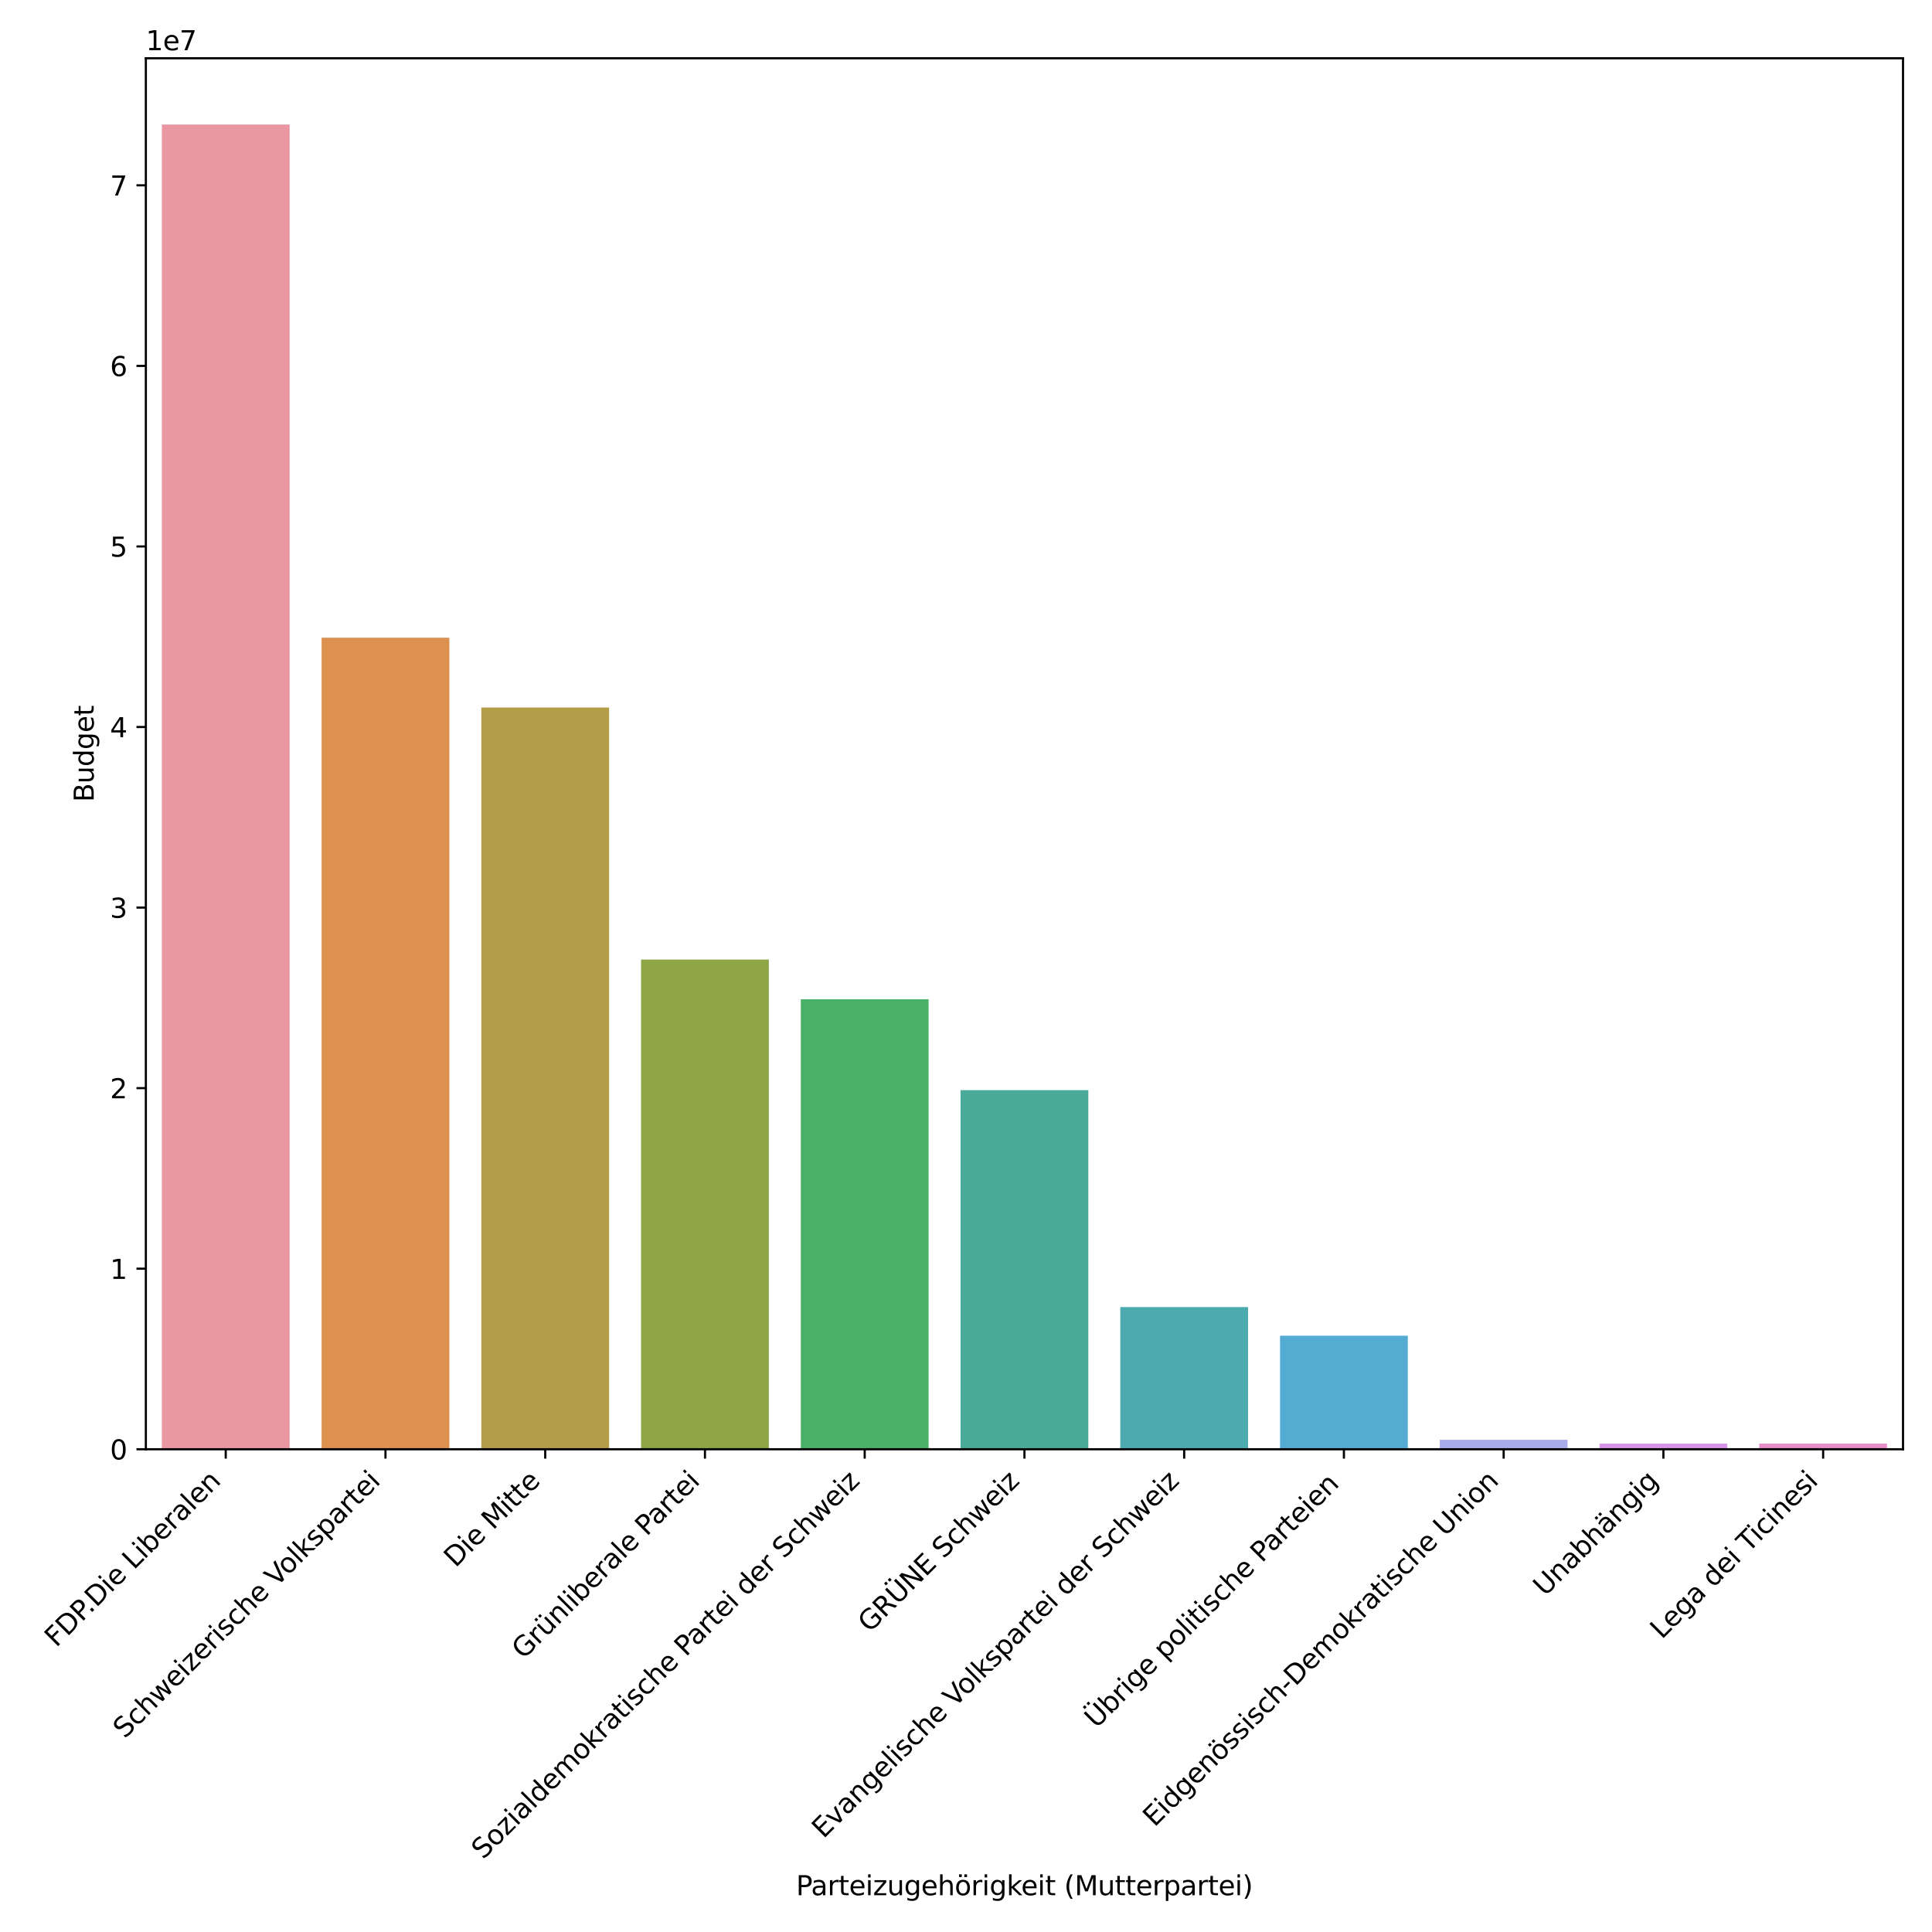 <?xml version="1.0" encoding="utf-8" standalone="no"?>
<!DOCTYPE svg PUBLIC "-//W3C//DTD SVG 1.1//EN"
  "http://www.w3.org/Graphics/SVG/1.1/DTD/svg11.dtd">
<svg xmlns:xlink="http://www.w3.org/1999/xlink" width="720pt" height="720pt" viewBox="0 0 720 720" xmlns="http://www.w3.org/2000/svg" version="1.1">
 <defs>
  <style type="text/css">*{stroke-linejoin: round; stroke-linecap: butt}</style>
 </defs>
 <g id="figure_1">
  <g id="patch_1">
   <path d="M 0 720 
L 720 720 
L 720 0 
L 0 0 
z
" style="fill: #ffffff"/>
  </g>
  <g id="axes_1">
   <g id="patch_2">
    <path d="M 54.358 540.094 
L 709.2 540.094 
L 709.2 21.72 
L 54.358 21.72 
z
" style="fill: #ffffff"/>
   </g>
   <g id="patch_3">
    <path d="M 60.311 540.094 
L 107.936 540.094 
L 107.936 46.404 
L 60.311 46.404 
z
" clip-path="url(#p0b3a4704b2)" style="fill: #ea96a3"/>
   </g>
   <g id="patch_4">
    <path d="M 119.842 540.094 
L 167.467 540.094 
L 167.467 237.665 
L 119.842 237.665 
z
" clip-path="url(#p0b3a4704b2)" style="fill: #dc924e"/>
   </g>
   <g id="patch_5">
    <path d="M 179.373 540.094 
L 226.998 540.094 
L 226.998 263.671 
L 179.373 263.671 
z
" clip-path="url(#p0b3a4704b2)" style="fill: #b39d48"/>
   </g>
   <g id="patch_6">
    <path d="M 238.904 540.094 
L 286.529 540.094 
L 286.529 357.596 
L 238.904 357.596 
z
" clip-path="url(#p0b3a4704b2)" style="fill: #8ea546"/>
   </g>
   <g id="patch_7">
    <path d="M 298.436 540.094 
L 346.06 540.094 
L 346.06 372.401 
L 298.436 372.401 
z
" clip-path="url(#p0b3a4704b2)" style="fill: #48b067"/>
   </g>
   <g id="patch_8">
    <path d="M 357.967 540.094 
L 405.591 540.094 
L 405.591 406.274 
L 357.967 406.274 
z
" clip-path="url(#p0b3a4704b2)" style="fill: #4aac98"/>
   </g>
   <g id="patch_9">
    <path d="M 417.498 540.094 
L 465.123 540.094 
L 465.123 487.103 
L 417.498 487.103 
z
" clip-path="url(#p0b3a4704b2)" style="fill: #4dabb0"/>
   </g>
   <g id="patch_10">
    <path d="M 477.029 540.094 
L 524.654 540.094 
L 524.654 497.786 
L 477.029 497.786 
z
" clip-path="url(#p0b3a4704b2)" style="fill: #54acd3"/>
   </g>
   <g id="patch_11">
    <path d="M 536.56 540.094 
L 584.185 540.094 
L 584.185 536.562 
L 536.56 536.562 
z
" clip-path="url(#p0b3a4704b2)" style="fill: #a9aceb"/>
   </g>
   <g id="patch_12">
    <path d="M 596.091 540.094 
L 643.716 540.094 
L 643.716 537.975 
L 596.091 537.975 
z
" clip-path="url(#p0b3a4704b2)" style="fill: #d795e8"/>
   </g>
   <g id="patch_13">
    <path d="M 655.622 540.094 
L 703.247 540.094 
L 703.247 537.975 
L 655.622 537.975 
z
" clip-path="url(#p0b3a4704b2)" style="fill: #e88fc9"/>
   </g>
   <g id="matplotlib.axis_1">
    <g id="xtick_1">
     <g id="line2d_1">
      <defs>
       <path id="m864b6a181d" d="M 0 0 
L 0 3.5 
" style="stroke: #000000; stroke-width: 0.8"/>
      </defs>
      <g>
       <use xlink:href="#m864b6a181d" x="84.124" y="540.094" style="stroke: #000000; stroke-width: 0.8"/>
      </g>
     </g>
     <g id="text_1">
      <!-- FDP.Die Liberalen -->
      <g transform="translate(20.947 614.173) rotate(-45) scale(0.1 -0.1)">
       <defs>
        <path id="DejaVuSans-46" d="M 628 4666 
L 3309 4666 
L 3309 4134 
L 1259 4134 
L 1259 2759 
L 3109 2759 
L 3109 2228 
L 1259 2228 
L 1259 0 
L 628 0 
L 628 4666 
z
" transform="scale(0.016)"/>
        <path id="DejaVuSans-44" d="M 1259 4147 
L 1259 519 
L 2022 519 
Q 2988 519 3436 956 
Q 3884 1394 3884 2338 
Q 3884 3275 3436 3711 
Q 2988 4147 2022 4147 
L 1259 4147 
z
M 628 4666 
L 1925 4666 
Q 3281 4666 3915 4102 
Q 4550 3538 4550 2338 
Q 4550 1131 3912 565 
Q 3275 0 1925 0 
L 628 0 
L 628 4666 
z
" transform="scale(0.016)"/>
        <path id="DejaVuSans-50" d="M 1259 4147 
L 1259 2394 
L 2053 2394 
Q 2494 2394 2734 2622 
Q 2975 2850 2975 3272 
Q 2975 3691 2734 3919 
Q 2494 4147 2053 4147 
L 1259 4147 
z
M 628 4666 
L 2053 4666 
Q 2838 4666 3239 4311 
Q 3641 3956 3641 3272 
Q 3641 2581 3239 2228 
Q 2838 1875 2053 1875 
L 1259 1875 
L 1259 0 
L 628 0 
L 628 4666 
z
" transform="scale(0.016)"/>
        <path id="DejaVuSans-2e" d="M 684 794 
L 1344 794 
L 1344 0 
L 684 0 
L 684 794 
z
" transform="scale(0.016)"/>
        <path id="DejaVuSans-69" d="M 603 3500 
L 1178 3500 
L 1178 0 
L 603 0 
L 603 3500 
z
M 603 4863 
L 1178 4863 
L 1178 4134 
L 603 4134 
L 603 4863 
z
" transform="scale(0.016)"/>
        <path id="DejaVuSans-65" d="M 3597 1894 
L 3597 1613 
L 953 1613 
Q 991 1019 1311 708 
Q 1631 397 2203 397 
Q 2534 397 2845 478 
Q 3156 559 3463 722 
L 3463 178 
Q 3153 47 2828 -22 
Q 2503 -91 2169 -91 
Q 1331 -91 842 396 
Q 353 884 353 1716 
Q 353 2575 817 3079 
Q 1281 3584 2069 3584 
Q 2775 3584 3186 3129 
Q 3597 2675 3597 1894 
z
M 3022 2063 
Q 3016 2534 2758 2815 
Q 2500 3097 2075 3097 
Q 1594 3097 1305 2825 
Q 1016 2553 972 2059 
L 3022 2063 
z
" transform="scale(0.016)"/>
        <path id="DejaVuSans-20" transform="scale(0.016)"/>
        <path id="DejaVuSans-4c" d="M 628 4666 
L 1259 4666 
L 1259 531 
L 3531 531 
L 3531 0 
L 628 0 
L 628 4666 
z
" transform="scale(0.016)"/>
        <path id="DejaVuSans-62" d="M 3116 1747 
Q 3116 2381 2855 2742 
Q 2594 3103 2138 3103 
Q 1681 3103 1420 2742 
Q 1159 2381 1159 1747 
Q 1159 1113 1420 752 
Q 1681 391 2138 391 
Q 2594 391 2855 752 
Q 3116 1113 3116 1747 
z
M 1159 2969 
Q 1341 3281 1617 3432 
Q 1894 3584 2278 3584 
Q 2916 3584 3314 3078 
Q 3713 2572 3713 1747 
Q 3713 922 3314 415 
Q 2916 -91 2278 -91 
Q 1894 -91 1617 61 
Q 1341 213 1159 525 
L 1159 0 
L 581 0 
L 581 4863 
L 1159 4863 
L 1159 2969 
z
" transform="scale(0.016)"/>
        <path id="DejaVuSans-72" d="M 2631 2963 
Q 2534 3019 2420 3045 
Q 2306 3072 2169 3072 
Q 1681 3072 1420 2755 
Q 1159 2438 1159 1844 
L 1159 0 
L 581 0 
L 581 3500 
L 1159 3500 
L 1159 2956 
Q 1341 3275 1631 3429 
Q 1922 3584 2338 3584 
Q 2397 3584 2469 3576 
Q 2541 3569 2628 3553 
L 2631 2963 
z
" transform="scale(0.016)"/>
        <path id="DejaVuSans-61" d="M 2194 1759 
Q 1497 1759 1228 1600 
Q 959 1441 959 1056 
Q 959 750 1161 570 
Q 1363 391 1709 391 
Q 2188 391 2477 730 
Q 2766 1069 2766 1631 
L 2766 1759 
L 2194 1759 
z
M 3341 1997 
L 3341 0 
L 2766 0 
L 2766 531 
Q 2569 213 2275 61 
Q 1981 -91 1556 -91 
Q 1019 -91 701 211 
Q 384 513 384 1019 
Q 384 1609 779 1909 
Q 1175 2209 1959 2209 
L 2766 2209 
L 2766 2266 
Q 2766 2663 2505 2880 
Q 2244 3097 1772 3097 
Q 1472 3097 1187 3025 
Q 903 2953 641 2809 
L 641 3341 
Q 956 3463 1253 3523 
Q 1550 3584 1831 3584 
Q 2591 3584 2966 3190 
Q 3341 2797 3341 1997 
z
" transform="scale(0.016)"/>
        <path id="DejaVuSans-6c" d="M 603 4863 
L 1178 4863 
L 1178 0 
L 603 0 
L 603 4863 
z
" transform="scale(0.016)"/>
        <path id="DejaVuSans-6e" d="M 3513 2113 
L 3513 0 
L 2938 0 
L 2938 2094 
Q 2938 2591 2744 2837 
Q 2550 3084 2163 3084 
Q 1697 3084 1428 2787 
Q 1159 2491 1159 1978 
L 1159 0 
L 581 0 
L 581 3500 
L 1159 3500 
L 1159 2956 
Q 1366 3272 1645 3428 
Q 1925 3584 2291 3584 
Q 2894 3584 3203 3211 
Q 3513 2838 3513 2113 
z
" transform="scale(0.016)"/>
       </defs>
       <use xlink:href="#DejaVuSans-46"/>
       <use xlink:href="#DejaVuSans-44" x="57.52"/>
       <use xlink:href="#DejaVuSans-50" x="134.521"/>
       <use xlink:href="#DejaVuSans-2e" x="179.199"/>
       <use xlink:href="#DejaVuSans-44" x="210.986"/>
       <use xlink:href="#DejaVuSans-69" x="287.988"/>
       <use xlink:href="#DejaVuSans-65" x="315.771"/>
       <use xlink:href="#DejaVuSans-20" x="377.295"/>
       <use xlink:href="#DejaVuSans-4c" x="409.082"/>
       <use xlink:href="#DejaVuSans-69" x="464.795"/>
       <use xlink:href="#DejaVuSans-62" x="492.578"/>
       <use xlink:href="#DejaVuSans-65" x="556.055"/>
       <use xlink:href="#DejaVuSans-72" x="617.578"/>
       <use xlink:href="#DejaVuSans-61" x="658.691"/>
       <use xlink:href="#DejaVuSans-6c" x="719.971"/>
       <use xlink:href="#DejaVuSans-65" x="747.754"/>
       <use xlink:href="#DejaVuSans-6e" x="809.277"/>
      </g>
     </g>
    </g>
    <g id="xtick_2">
     <g id="line2d_2">
      <g>
       <use xlink:href="#m864b6a181d" x="143.655" y="540.094" style="stroke: #000000; stroke-width: 0.8"/>
      </g>
     </g>
     <g id="text_2">
      <!-- Schweizerische Volkspartei -->
      <g transform="translate(46.468 648.183) rotate(-45) scale(0.1 -0.1)">
       <defs>
        <path id="DejaVuSans-53" d="M 3425 4513 
L 3425 3897 
Q 3066 4069 2747 4153 
Q 2428 4238 2131 4238 
Q 1616 4238 1336 4038 
Q 1056 3838 1056 3469 
Q 1056 3159 1242 3001 
Q 1428 2844 1947 2747 
L 2328 2669 
Q 3034 2534 3370 2195 
Q 3706 1856 3706 1288 
Q 3706 609 3251 259 
Q 2797 -91 1919 -91 
Q 1588 -91 1214 -16 
Q 841 59 441 206 
L 441 856 
Q 825 641 1194 531 
Q 1563 422 1919 422 
Q 2459 422 2753 634 
Q 3047 847 3047 1241 
Q 3047 1584 2836 1778 
Q 2625 1972 2144 2069 
L 1759 2144 
Q 1053 2284 737 2584 
Q 422 2884 422 3419 
Q 422 4038 858 4394 
Q 1294 4750 2059 4750 
Q 2388 4750 2728 4690 
Q 3069 4631 3425 4513 
z
" transform="scale(0.016)"/>
        <path id="DejaVuSans-63" d="M 3122 3366 
L 3122 2828 
Q 2878 2963 2633 3030 
Q 2388 3097 2138 3097 
Q 1578 3097 1268 2742 
Q 959 2388 959 1747 
Q 959 1106 1268 751 
Q 1578 397 2138 397 
Q 2388 397 2633 464 
Q 2878 531 3122 666 
L 3122 134 
Q 2881 22 2623 -34 
Q 2366 -91 2075 -91 
Q 1284 -91 818 406 
Q 353 903 353 1747 
Q 353 2603 823 3093 
Q 1294 3584 2113 3584 
Q 2378 3584 2631 3529 
Q 2884 3475 3122 3366 
z
" transform="scale(0.016)"/>
        <path id="DejaVuSans-68" d="M 3513 2113 
L 3513 0 
L 2938 0 
L 2938 2094 
Q 2938 2591 2744 2837 
Q 2550 3084 2163 3084 
Q 1697 3084 1428 2787 
Q 1159 2491 1159 1978 
L 1159 0 
L 581 0 
L 581 4863 
L 1159 4863 
L 1159 2956 
Q 1366 3272 1645 3428 
Q 1925 3584 2291 3584 
Q 2894 3584 3203 3211 
Q 3513 2838 3513 2113 
z
" transform="scale(0.016)"/>
        <path id="DejaVuSans-77" d="M 269 3500 
L 844 3500 
L 1563 769 
L 2278 3500 
L 2956 3500 
L 3675 769 
L 4391 3500 
L 4966 3500 
L 4050 0 
L 3372 0 
L 2619 2869 
L 1863 0 
L 1184 0 
L 269 3500 
z
" transform="scale(0.016)"/>
        <path id="DejaVuSans-7a" d="M 353 3500 
L 3084 3500 
L 3084 2975 
L 922 459 
L 3084 459 
L 3084 0 
L 275 0 
L 275 525 
L 2438 3041 
L 353 3041 
L 353 3500 
z
" transform="scale(0.016)"/>
        <path id="DejaVuSans-73" d="M 2834 3397 
L 2834 2853 
Q 2591 2978 2328 3040 
Q 2066 3103 1784 3103 
Q 1356 3103 1142 2972 
Q 928 2841 928 2578 
Q 928 2378 1081 2264 
Q 1234 2150 1697 2047 
L 1894 2003 
Q 2506 1872 2764 1633 
Q 3022 1394 3022 966 
Q 3022 478 2636 193 
Q 2250 -91 1575 -91 
Q 1294 -91 989 -36 
Q 684 19 347 128 
L 347 722 
Q 666 556 975 473 
Q 1284 391 1588 391 
Q 1994 391 2212 530 
Q 2431 669 2431 922 
Q 2431 1156 2273 1281 
Q 2116 1406 1581 1522 
L 1381 1569 
Q 847 1681 609 1914 
Q 372 2147 372 2553 
Q 372 3047 722 3315 
Q 1072 3584 1716 3584 
Q 2034 3584 2315 3537 
Q 2597 3491 2834 3397 
z
" transform="scale(0.016)"/>
        <path id="DejaVuSans-56" d="M 1831 0 
L 50 4666 
L 709 4666 
L 2188 738 
L 3669 4666 
L 4325 4666 
L 2547 0 
L 1831 0 
z
" transform="scale(0.016)"/>
        <path id="DejaVuSans-6f" d="M 1959 3097 
Q 1497 3097 1228 2736 
Q 959 2375 959 1747 
Q 959 1119 1226 758 
Q 1494 397 1959 397 
Q 2419 397 2687 759 
Q 2956 1122 2956 1747 
Q 2956 2369 2687 2733 
Q 2419 3097 1959 3097 
z
M 1959 3584 
Q 2709 3584 3137 3096 
Q 3566 2609 3566 1747 
Q 3566 888 3137 398 
Q 2709 -91 1959 -91 
Q 1206 -91 779 398 
Q 353 888 353 1747 
Q 353 2609 779 3096 
Q 1206 3584 1959 3584 
z
" transform="scale(0.016)"/>
        <path id="DejaVuSans-6b" d="M 581 4863 
L 1159 4863 
L 1159 1991 
L 2875 3500 
L 3609 3500 
L 1753 1863 
L 3688 0 
L 2938 0 
L 1159 1709 
L 1159 0 
L 581 0 
L 581 4863 
z
" transform="scale(0.016)"/>
        <path id="DejaVuSans-70" d="M 1159 525 
L 1159 -1331 
L 581 -1331 
L 581 3500 
L 1159 3500 
L 1159 2969 
Q 1341 3281 1617 3432 
Q 1894 3584 2278 3584 
Q 2916 3584 3314 3078 
Q 3713 2572 3713 1747 
Q 3713 922 3314 415 
Q 2916 -91 2278 -91 
Q 1894 -91 1617 61 
Q 1341 213 1159 525 
z
M 3116 1747 
Q 3116 2381 2855 2742 
Q 2594 3103 2138 3103 
Q 1681 3103 1420 2742 
Q 1159 2381 1159 1747 
Q 1159 1113 1420 752 
Q 1681 391 2138 391 
Q 2594 391 2855 752 
Q 3116 1113 3116 1747 
z
" transform="scale(0.016)"/>
        <path id="DejaVuSans-74" d="M 1172 4494 
L 1172 3500 
L 2356 3500 
L 2356 3053 
L 1172 3053 
L 1172 1153 
Q 1172 725 1289 603 
Q 1406 481 1766 481 
L 2356 481 
L 2356 0 
L 1766 0 
Q 1100 0 847 248 
Q 594 497 594 1153 
L 594 3053 
L 172 3053 
L 172 3500 
L 594 3500 
L 594 4494 
L 1172 4494 
z
" transform="scale(0.016)"/>
       </defs>
       <use xlink:href="#DejaVuSans-53"/>
       <use xlink:href="#DejaVuSans-63" x="63.477"/>
       <use xlink:href="#DejaVuSans-68" x="118.457"/>
       <use xlink:href="#DejaVuSans-77" x="181.836"/>
       <use xlink:href="#DejaVuSans-65" x="263.623"/>
       <use xlink:href="#DejaVuSans-69" x="325.146"/>
       <use xlink:href="#DejaVuSans-7a" x="352.93"/>
       <use xlink:href="#DejaVuSans-65" x="405.42"/>
       <use xlink:href="#DejaVuSans-72" x="466.943"/>
       <use xlink:href="#DejaVuSans-69" x="508.057"/>
       <use xlink:href="#DejaVuSans-73" x="535.84"/>
       <use xlink:href="#DejaVuSans-63" x="587.939"/>
       <use xlink:href="#DejaVuSans-68" x="642.92"/>
       <use xlink:href="#DejaVuSans-65" x="706.299"/>
       <use xlink:href="#DejaVuSans-20" x="767.822"/>
       <use xlink:href="#DejaVuSans-56" x="799.609"/>
       <use xlink:href="#DejaVuSans-6f" x="860.268"/>
       <use xlink:href="#DejaVuSans-6c" x="921.449"/>
       <use xlink:href="#DejaVuSans-6b" x="949.232"/>
       <use xlink:href="#DejaVuSans-73" x="1007.143"/>
       <use xlink:href="#DejaVuSans-70" x="1059.242"/>
       <use xlink:href="#DejaVuSans-61" x="1122.719"/>
       <use xlink:href="#DejaVuSans-72" x="1183.998"/>
       <use xlink:href="#DejaVuSans-74" x="1225.111"/>
       <use xlink:href="#DejaVuSans-65" x="1264.32"/>
       <use xlink:href="#DejaVuSans-69" x="1325.844"/>
      </g>
     </g>
    </g>
    <g id="xtick_3">
     <g id="line2d_3">
      <g>
       <use xlink:href="#m864b6a181d" x="203.186" y="540.094" style="stroke: #000000; stroke-width: 0.8"/>
      </g>
     </g>
     <g id="text_3">
      <!-- Die Mitte -->
      <g transform="translate(169.747 584.435) rotate(-45) scale(0.1 -0.1)">
       <defs>
        <path id="DejaVuSans-4d" d="M 628 4666 
L 1569 4666 
L 2759 1491 
L 3956 4666 
L 4897 4666 
L 4897 0 
L 4281 0 
L 4281 4097 
L 3078 897 
L 2444 897 
L 1241 4097 
L 1241 0 
L 628 0 
L 628 4666 
z
" transform="scale(0.016)"/>
       </defs>
       <use xlink:href="#DejaVuSans-44"/>
       <use xlink:href="#DejaVuSans-69" x="77.002"/>
       <use xlink:href="#DejaVuSans-65" x="104.785"/>
       <use xlink:href="#DejaVuSans-20" x="166.309"/>
       <use xlink:href="#DejaVuSans-4d" x="198.096"/>
       <use xlink:href="#DejaVuSans-69" x="284.375"/>
       <use xlink:href="#DejaVuSans-74" x="312.158"/>
       <use xlink:href="#DejaVuSans-74" x="351.367"/>
       <use xlink:href="#DejaVuSans-65" x="390.576"/>
      </g>
     </g>
    </g>
    <g id="xtick_4">
     <g id="line2d_4">
      <g>
       <use xlink:href="#m864b6a181d" x="262.717" y="540.094" style="stroke: #000000; stroke-width: 0.8"/>
      </g>
     </g>
     <g id="text_4">
      <!-- Grünliberale Partei -->
      <g transform="translate(195.053 618.66) rotate(-45) scale(0.1 -0.1)">
       <defs>
        <path id="DejaVuSans-47" d="M 3809 666 
L 3809 1919 
L 2778 1919 
L 2778 2438 
L 4434 2438 
L 4434 434 
Q 4069 175 3628 42 
Q 3188 -91 2688 -91 
Q 1594 -91 976 548 
Q 359 1188 359 2328 
Q 359 3472 976 4111 
Q 1594 4750 2688 4750 
Q 3144 4750 3555 4637 
Q 3966 4525 4313 4306 
L 4313 3634 
Q 3963 3931 3569 4081 
Q 3175 4231 2741 4231 
Q 1884 4231 1454 3753 
Q 1025 3275 1025 2328 
Q 1025 1384 1454 906 
Q 1884 428 2741 428 
Q 3075 428 3337 486 
Q 3600 544 3809 666 
z
" transform="scale(0.016)"/>
        <path id="DejaVuSans-fc" d="M 544 1381 
L 544 3500 
L 1119 3500 
L 1119 1403 
Q 1119 906 1312 657 
Q 1506 409 1894 409 
Q 2359 409 2629 706 
Q 2900 1003 2900 1516 
L 2900 3500 
L 3475 3500 
L 3475 0 
L 2900 0 
L 2900 538 
Q 2691 219 2414 64 
Q 2138 -91 1772 -91 
Q 1169 -91 856 284 
Q 544 659 544 1381 
z
M 1991 3584 
L 1991 3584 
z
M 2278 4850 
L 2912 4850 
L 2912 4219 
L 2278 4219 
L 2278 4850 
z
M 1056 4850 
L 1690 4850 
L 1690 4219 
L 1056 4219 
L 1056 4850 
z
" transform="scale(0.016)"/>
       </defs>
       <use xlink:href="#DejaVuSans-47"/>
       <use xlink:href="#DejaVuSans-72" x="77.49"/>
       <use xlink:href="#DejaVuSans-fc" x="118.604"/>
       <use xlink:href="#DejaVuSans-6e" x="181.982"/>
       <use xlink:href="#DejaVuSans-6c" x="245.361"/>
       <use xlink:href="#DejaVuSans-69" x="273.145"/>
       <use xlink:href="#DejaVuSans-62" x="300.928"/>
       <use xlink:href="#DejaVuSans-65" x="364.404"/>
       <use xlink:href="#DejaVuSans-72" x="425.928"/>
       <use xlink:href="#DejaVuSans-61" x="467.041"/>
       <use xlink:href="#DejaVuSans-6c" x="528.32"/>
       <use xlink:href="#DejaVuSans-65" x="556.104"/>
       <use xlink:href="#DejaVuSans-20" x="617.627"/>
       <use xlink:href="#DejaVuSans-50" x="649.414"/>
       <use xlink:href="#DejaVuSans-61" x="705.217"/>
       <use xlink:href="#DejaVuSans-72" x="766.496"/>
       <use xlink:href="#DejaVuSans-74" x="807.609"/>
       <use xlink:href="#DejaVuSans-65" x="846.818"/>
       <use xlink:href="#DejaVuSans-69" x="908.342"/>
      </g>
     </g>
    </g>
    <g id="xtick_5">
     <g id="line2d_5">
      <g>
       <use xlink:href="#m864b6a181d" x="322.248" y="540.094" style="stroke: #000000; stroke-width: 0.8"/>
      </g>
     </g>
     <g id="text_5">
      <!-- Sozialdemokratische Partei der Schweiz -->
      <g transform="translate(180.03 693.215) rotate(-45) scale(0.1 -0.1)">
       <defs>
        <path id="DejaVuSans-64" d="M 2906 2969 
L 2906 4863 
L 3481 4863 
L 3481 0 
L 2906 0 
L 2906 525 
Q 2725 213 2448 61 
Q 2172 -91 1784 -91 
Q 1150 -91 751 415 
Q 353 922 353 1747 
Q 353 2572 751 3078 
Q 1150 3584 1784 3584 
Q 2172 3584 2448 3432 
Q 2725 3281 2906 2969 
z
M 947 1747 
Q 947 1113 1208 752 
Q 1469 391 1925 391 
Q 2381 391 2643 752 
Q 2906 1113 2906 1747 
Q 2906 2381 2643 2742 
Q 2381 3103 1925 3103 
Q 1469 3103 1208 2742 
Q 947 2381 947 1747 
z
" transform="scale(0.016)"/>
        <path id="DejaVuSans-6d" d="M 3328 2828 
Q 3544 3216 3844 3400 
Q 4144 3584 4550 3584 
Q 5097 3584 5394 3201 
Q 5691 2819 5691 2113 
L 5691 0 
L 5113 0 
L 5113 2094 
Q 5113 2597 4934 2840 
Q 4756 3084 4391 3084 
Q 3944 3084 3684 2787 
Q 3425 2491 3425 1978 
L 3425 0 
L 2847 0 
L 2847 2094 
Q 2847 2600 2669 2842 
Q 2491 3084 2119 3084 
Q 1678 3084 1418 2786 
Q 1159 2488 1159 1978 
L 1159 0 
L 581 0 
L 581 3500 
L 1159 3500 
L 1159 2956 
Q 1356 3278 1631 3431 
Q 1906 3584 2284 3584 
Q 2666 3584 2933 3390 
Q 3200 3197 3328 2828 
z
" transform="scale(0.016)"/>
       </defs>
       <use xlink:href="#DejaVuSans-53"/>
       <use xlink:href="#DejaVuSans-6f" x="63.477"/>
       <use xlink:href="#DejaVuSans-7a" x="124.658"/>
       <use xlink:href="#DejaVuSans-69" x="177.148"/>
       <use xlink:href="#DejaVuSans-61" x="204.932"/>
       <use xlink:href="#DejaVuSans-6c" x="266.211"/>
       <use xlink:href="#DejaVuSans-64" x="293.994"/>
       <use xlink:href="#DejaVuSans-65" x="357.471"/>
       <use xlink:href="#DejaVuSans-6d" x="418.994"/>
       <use xlink:href="#DejaVuSans-6f" x="516.406"/>
       <use xlink:href="#DejaVuSans-6b" x="577.588"/>
       <use xlink:href="#DejaVuSans-72" x="635.498"/>
       <use xlink:href="#DejaVuSans-61" x="676.611"/>
       <use xlink:href="#DejaVuSans-74" x="737.891"/>
       <use xlink:href="#DejaVuSans-69" x="777.1"/>
       <use xlink:href="#DejaVuSans-73" x="804.883"/>
       <use xlink:href="#DejaVuSans-63" x="856.982"/>
       <use xlink:href="#DejaVuSans-68" x="911.963"/>
       <use xlink:href="#DejaVuSans-65" x="975.342"/>
       <use xlink:href="#DejaVuSans-20" x="1036.865"/>
       <use xlink:href="#DejaVuSans-50" x="1068.652"/>
       <use xlink:href="#DejaVuSans-61" x="1124.455"/>
       <use xlink:href="#DejaVuSans-72" x="1185.734"/>
       <use xlink:href="#DejaVuSans-74" x="1226.848"/>
       <use xlink:href="#DejaVuSans-65" x="1266.057"/>
       <use xlink:href="#DejaVuSans-69" x="1327.58"/>
       <use xlink:href="#DejaVuSans-20" x="1355.363"/>
       <use xlink:href="#DejaVuSans-64" x="1387.15"/>
       <use xlink:href="#DejaVuSans-65" x="1450.627"/>
       <use xlink:href="#DejaVuSans-72" x="1512.15"/>
       <use xlink:href="#DejaVuSans-20" x="1553.264"/>
       <use xlink:href="#DejaVuSans-53" x="1585.051"/>
       <use xlink:href="#DejaVuSans-63" x="1648.527"/>
       <use xlink:href="#DejaVuSans-68" x="1703.508"/>
       <use xlink:href="#DejaVuSans-77" x="1766.887"/>
       <use xlink:href="#DejaVuSans-65" x="1848.674"/>
       <use xlink:href="#DejaVuSans-69" x="1910.197"/>
       <use xlink:href="#DejaVuSans-7a" x="1937.98"/>
      </g>
     </g>
    </g>
    <g id="xtick_6">
     <g id="line2d_6">
      <g>
       <use xlink:href="#m864b6a181d" x="381.779" y="540.094" style="stroke: #000000; stroke-width: 0.8"/>
      </g>
     </g>
     <g id="text_6">
      <!-- GRÜNE Schweiz -->
      <g transform="translate(324.068 608.708) rotate(-45) scale(0.1 -0.1)">
       <defs>
        <path id="DejaVuSans-52" d="M 2841 2188 
Q 3044 2119 3236 1894 
Q 3428 1669 3622 1275 
L 4263 0 
L 3584 0 
L 2988 1197 
Q 2756 1666 2539 1819 
Q 2322 1972 1947 1972 
L 1259 1972 
L 1259 0 
L 628 0 
L 628 4666 
L 2053 4666 
Q 2853 4666 3247 4331 
Q 3641 3997 3641 3322 
Q 3641 2881 3436 2590 
Q 3231 2300 2841 2188 
z
M 1259 4147 
L 1259 2491 
L 2053 2491 
Q 2509 2491 2742 2702 
Q 2975 2913 2975 3322 
Q 2975 3731 2742 3939 
Q 2509 4147 2053 4147 
L 1259 4147 
z
" transform="scale(0.016)"/>
        <path id="DejaVuSans-dc" d="M 556 4666 
L 1191 4666 
L 1191 1831 
Q 1191 1081 1462 751 
Q 1734 422 2344 422 
Q 2950 422 3222 751 
Q 3494 1081 3494 1831 
L 3494 4666 
L 4128 4666 
L 4128 1753 
Q 4128 841 3676 375 
Q 3225 -91 2344 -91 
Q 1459 -91 1007 375 
Q 556 841 556 1753 
L 556 4666 
z
M 2638 5830 
L 3272 5830 
L 3272 5196 
L 2638 5196 
L 2638 5830 
z
M 1416 5830 
L 2050 5830 
L 2050 5196 
L 1416 5196 
L 1416 5830 
z
" transform="scale(0.016)"/>
        <path id="DejaVuSans-4e" d="M 628 4666 
L 1478 4666 
L 3547 763 
L 3547 4666 
L 4159 4666 
L 4159 0 
L 3309 0 
L 1241 3903 
L 1241 0 
L 628 0 
L 628 4666 
z
" transform="scale(0.016)"/>
        <path id="DejaVuSans-45" d="M 628 4666 
L 3578 4666 
L 3578 4134 
L 1259 4134 
L 1259 2753 
L 3481 2753 
L 3481 2222 
L 1259 2222 
L 1259 531 
L 3634 531 
L 3634 0 
L 628 0 
L 628 4666 
z
" transform="scale(0.016)"/>
       </defs>
       <use xlink:href="#DejaVuSans-47"/>
       <use xlink:href="#DejaVuSans-52" x="77.49"/>
       <use xlink:href="#DejaVuSans-dc" x="146.973"/>
       <use xlink:href="#DejaVuSans-4e" x="220.166"/>
       <use xlink:href="#DejaVuSans-45" x="294.971"/>
       <use xlink:href="#DejaVuSans-20" x="358.154"/>
       <use xlink:href="#DejaVuSans-53" x="389.941"/>
       <use xlink:href="#DejaVuSans-63" x="453.418"/>
       <use xlink:href="#DejaVuSans-68" x="508.398"/>
       <use xlink:href="#DejaVuSans-77" x="571.777"/>
       <use xlink:href="#DejaVuSans-65" x="653.564"/>
       <use xlink:href="#DejaVuSans-69" x="715.088"/>
       <use xlink:href="#DejaVuSans-7a" x="742.871"/>
      </g>
     </g>
    </g>
    <g id="xtick_7">
     <g id="line2d_7">
      <g>
       <use xlink:href="#m864b6a181d" x="441.31" y="540.094" style="stroke: #000000; stroke-width: 0.8"/>
      </g>
     </g>
     <g id="text_7">
      <!-- Evangelische Volkspartei der Schweiz -->
      <g transform="translate(306.868 685.439) rotate(-45) scale(0.1 -0.1)">
       <defs>
        <path id="DejaVuSans-76" d="M 191 3500 
L 800 3500 
L 1894 563 
L 2988 3500 
L 3597 3500 
L 2284 0 
L 1503 0 
L 191 3500 
z
" transform="scale(0.016)"/>
        <path id="DejaVuSans-67" d="M 2906 1791 
Q 2906 2416 2648 2759 
Q 2391 3103 1925 3103 
Q 1463 3103 1205 2759 
Q 947 2416 947 1791 
Q 947 1169 1205 825 
Q 1463 481 1925 481 
Q 2391 481 2648 825 
Q 2906 1169 2906 1791 
z
M 3481 434 
Q 3481 -459 3084 -895 
Q 2688 -1331 1869 -1331 
Q 1566 -1331 1297 -1286 
Q 1028 -1241 775 -1147 
L 775 -588 
Q 1028 -725 1275 -790 
Q 1522 -856 1778 -856 
Q 2344 -856 2625 -561 
Q 2906 -266 2906 331 
L 2906 616 
Q 2728 306 2450 153 
Q 2172 0 1784 0 
Q 1141 0 747 490 
Q 353 981 353 1791 
Q 353 2603 747 3093 
Q 1141 3584 1784 3584 
Q 2172 3584 2450 3431 
Q 2728 3278 2906 2969 
L 2906 3500 
L 3481 3500 
L 3481 434 
z
" transform="scale(0.016)"/>
       </defs>
       <use xlink:href="#DejaVuSans-45"/>
       <use xlink:href="#DejaVuSans-76" x="63.184"/>
       <use xlink:href="#DejaVuSans-61" x="122.363"/>
       <use xlink:href="#DejaVuSans-6e" x="183.643"/>
       <use xlink:href="#DejaVuSans-67" x="247.021"/>
       <use xlink:href="#DejaVuSans-65" x="310.498"/>
       <use xlink:href="#DejaVuSans-6c" x="372.021"/>
       <use xlink:href="#DejaVuSans-69" x="399.805"/>
       <use xlink:href="#DejaVuSans-73" x="427.588"/>
       <use xlink:href="#DejaVuSans-63" x="479.688"/>
       <use xlink:href="#DejaVuSans-68" x="534.668"/>
       <use xlink:href="#DejaVuSans-65" x="598.047"/>
       <use xlink:href="#DejaVuSans-20" x="659.57"/>
       <use xlink:href="#DejaVuSans-56" x="691.357"/>
       <use xlink:href="#DejaVuSans-6f" x="752.016"/>
       <use xlink:href="#DejaVuSans-6c" x="813.197"/>
       <use xlink:href="#DejaVuSans-6b" x="840.98"/>
       <use xlink:href="#DejaVuSans-73" x="898.891"/>
       <use xlink:href="#DejaVuSans-70" x="950.99"/>
       <use xlink:href="#DejaVuSans-61" x="1014.467"/>
       <use xlink:href="#DejaVuSans-72" x="1075.746"/>
       <use xlink:href="#DejaVuSans-74" x="1116.859"/>
       <use xlink:href="#DejaVuSans-65" x="1156.068"/>
       <use xlink:href="#DejaVuSans-69" x="1217.592"/>
       <use xlink:href="#DejaVuSans-20" x="1245.375"/>
       <use xlink:href="#DejaVuSans-64" x="1277.162"/>
       <use xlink:href="#DejaVuSans-65" x="1340.639"/>
       <use xlink:href="#DejaVuSans-72" x="1402.162"/>
       <use xlink:href="#DejaVuSans-20" x="1443.275"/>
       <use xlink:href="#DejaVuSans-53" x="1475.062"/>
       <use xlink:href="#DejaVuSans-63" x="1538.539"/>
       <use xlink:href="#DejaVuSans-68" x="1593.52"/>
       <use xlink:href="#DejaVuSans-77" x="1656.898"/>
       <use xlink:href="#DejaVuSans-65" x="1738.686"/>
       <use xlink:href="#DejaVuSans-69" x="1800.209"/>
       <use xlink:href="#DejaVuSans-7a" x="1827.992"/>
      </g>
     </g>
    </g>
    <g id="xtick_8">
     <g id="line2d_8">
      <g>
       <use xlink:href="#m864b6a181d" x="500.841" y="540.094" style="stroke: #000000; stroke-width: 0.8"/>
      </g>
     </g>
     <g id="text_8">
      <!-- Übrige politische Parteien -->
      <g transform="translate(408.511 644.395) rotate(-45) scale(0.1 -0.1)">
       <use xlink:href="#DejaVuSans-dc"/>
       <use xlink:href="#DejaVuSans-62" x="73.193"/>
       <use xlink:href="#DejaVuSans-72" x="136.67"/>
       <use xlink:href="#DejaVuSans-69" x="177.783"/>
       <use xlink:href="#DejaVuSans-67" x="205.566"/>
       <use xlink:href="#DejaVuSans-65" x="269.043"/>
       <use xlink:href="#DejaVuSans-20" x="330.566"/>
       <use xlink:href="#DejaVuSans-70" x="362.354"/>
       <use xlink:href="#DejaVuSans-6f" x="425.83"/>
       <use xlink:href="#DejaVuSans-6c" x="487.012"/>
       <use xlink:href="#DejaVuSans-69" x="514.795"/>
       <use xlink:href="#DejaVuSans-74" x="542.578"/>
       <use xlink:href="#DejaVuSans-69" x="581.787"/>
       <use xlink:href="#DejaVuSans-73" x="609.57"/>
       <use xlink:href="#DejaVuSans-63" x="661.67"/>
       <use xlink:href="#DejaVuSans-68" x="716.65"/>
       <use xlink:href="#DejaVuSans-65" x="780.029"/>
       <use xlink:href="#DejaVuSans-20" x="841.553"/>
       <use xlink:href="#DejaVuSans-50" x="873.34"/>
       <use xlink:href="#DejaVuSans-61" x="929.143"/>
       <use xlink:href="#DejaVuSans-72" x="990.422"/>
       <use xlink:href="#DejaVuSans-74" x="1031.535"/>
       <use xlink:href="#DejaVuSans-65" x="1070.744"/>
       <use xlink:href="#DejaVuSans-69" x="1132.268"/>
       <use xlink:href="#DejaVuSans-65" x="1160.051"/>
       <use xlink:href="#DejaVuSans-6e" x="1221.574"/>
      </g>
     </g>
    </g>
    <g id="xtick_9">
     <g id="line2d_9">
      <g>
       <use xlink:href="#m864b6a181d" x="560.372" y="540.094" style="stroke: #000000; stroke-width: 0.8"/>
      </g>
     </g>
     <g id="text_9">
      <!-- Eidgenössisch-Demokratische Union -->
      <g transform="translate(430.236 681.133) rotate(-45) scale(0.1 -0.1)">
       <defs>
        <path id="DejaVuSans-f6" d="M 1959 3097 
Q 1497 3097 1228 2736 
Q 959 2375 959 1747 
Q 959 1119 1226 758 
Q 1494 397 1959 397 
Q 2419 397 2687 759 
Q 2956 1122 2956 1747 
Q 2956 2369 2687 2733 
Q 2419 3097 1959 3097 
z
M 1959 3584 
Q 2709 3584 3137 3096 
Q 3566 2609 3566 1747 
Q 3566 888 3137 398 
Q 2709 -91 1959 -91 
Q 1206 -91 779 398 
Q 353 888 353 1747 
Q 353 2609 779 3096 
Q 1206 3584 1959 3584 
z
M 2254 4850 
L 2888 4850 
L 2888 4219 
L 2254 4219 
L 2254 4850 
z
M 1032 4850 
L 1666 4850 
L 1666 4219 
L 1032 4219 
L 1032 4850 
z
" transform="scale(0.016)"/>
        <path id="DejaVuSans-2d" d="M 313 2009 
L 1997 2009 
L 1997 1497 
L 313 1497 
L 313 2009 
z
" transform="scale(0.016)"/>
        <path id="DejaVuSans-55" d="M 556 4666 
L 1191 4666 
L 1191 1831 
Q 1191 1081 1462 751 
Q 1734 422 2344 422 
Q 2950 422 3222 751 
Q 3494 1081 3494 1831 
L 3494 4666 
L 4128 4666 
L 4128 1753 
Q 4128 841 3676 375 
Q 3225 -91 2344 -91 
Q 1459 -91 1007 375 
Q 556 841 556 1753 
L 556 4666 
z
" transform="scale(0.016)"/>
       </defs>
       <use xlink:href="#DejaVuSans-45"/>
       <use xlink:href="#DejaVuSans-69" x="63.184"/>
       <use xlink:href="#DejaVuSans-64" x="90.967"/>
       <use xlink:href="#DejaVuSans-67" x="154.443"/>
       <use xlink:href="#DejaVuSans-65" x="217.92"/>
       <use xlink:href="#DejaVuSans-6e" x="279.443"/>
       <use xlink:href="#DejaVuSans-f6" x="342.822"/>
       <use xlink:href="#DejaVuSans-73" x="404.004"/>
       <use xlink:href="#DejaVuSans-73" x="456.104"/>
       <use xlink:href="#DejaVuSans-69" x="508.203"/>
       <use xlink:href="#DejaVuSans-73" x="535.986"/>
       <use xlink:href="#DejaVuSans-63" x="588.086"/>
       <use xlink:href="#DejaVuSans-68" x="643.066"/>
       <use xlink:href="#DejaVuSans-2d" x="706.445"/>
       <use xlink:href="#DejaVuSans-44" x="742.529"/>
       <use xlink:href="#DejaVuSans-65" x="819.531"/>
       <use xlink:href="#DejaVuSans-6d" x="881.055"/>
       <use xlink:href="#DejaVuSans-6f" x="978.467"/>
       <use xlink:href="#DejaVuSans-6b" x="1039.648"/>
       <use xlink:href="#DejaVuSans-72" x="1097.559"/>
       <use xlink:href="#DejaVuSans-61" x="1138.672"/>
       <use xlink:href="#DejaVuSans-74" x="1199.951"/>
       <use xlink:href="#DejaVuSans-69" x="1239.16"/>
       <use xlink:href="#DejaVuSans-73" x="1266.943"/>
       <use xlink:href="#DejaVuSans-63" x="1319.043"/>
       <use xlink:href="#DejaVuSans-68" x="1374.023"/>
       <use xlink:href="#DejaVuSans-65" x="1437.402"/>
       <use xlink:href="#DejaVuSans-20" x="1498.926"/>
       <use xlink:href="#DejaVuSans-55" x="1530.713"/>
       <use xlink:href="#DejaVuSans-6e" x="1603.906"/>
       <use xlink:href="#DejaVuSans-69" x="1667.285"/>
       <use xlink:href="#DejaVuSans-6f" x="1695.068"/>
       <use xlink:href="#DejaVuSans-6e" x="1756.25"/>
      </g>
     </g>
    </g>
    <g id="xtick_10">
     <g id="line2d_10">
      <g>
       <use xlink:href="#m864b6a181d" x="619.903" y="540.094" style="stroke: #000000; stroke-width: 0.8"/>
      </g>
     </g>
     <g id="text_10">
      <!-- Unabhängig -->
      <g transform="translate(575.716 595.184) rotate(-45) scale(0.1 -0.1)">
       <defs>
        <path id="DejaVuSans-e4" d="M 2194 1759 
Q 1497 1759 1228 1600 
Q 959 1441 959 1056 
Q 959 750 1161 570 
Q 1363 391 1709 391 
Q 2188 391 2477 730 
Q 2766 1069 2766 1631 
L 2766 1759 
L 2194 1759 
z
M 3341 1997 
L 3341 0 
L 2766 0 
L 2766 531 
Q 2569 213 2275 61 
Q 1981 -91 1556 -91 
Q 1019 -91 701 211 
Q 384 513 384 1019 
Q 384 1609 779 1909 
Q 1175 2209 1959 2209 
L 2766 2209 
L 2766 2266 
Q 2766 2663 2505 2880 
Q 2244 3097 1772 3097 
Q 1472 3097 1187 3025 
Q 903 2953 641 2809 
L 641 3341 
Q 956 3463 1253 3523 
Q 1550 3584 1831 3584 
Q 2591 3584 2966 3190 
Q 3341 2797 3341 1997 
z
M 2150 4850 
L 2784 4850 
L 2784 4219 
L 2150 4219 
L 2150 4850 
z
M 928 4850 
L 1562 4850 
L 1562 4219 
L 928 4219 
L 928 4850 
z
" transform="scale(0.016)"/>
       </defs>
       <use xlink:href="#DejaVuSans-55"/>
       <use xlink:href="#DejaVuSans-6e" x="73.193"/>
       <use xlink:href="#DejaVuSans-61" x="136.572"/>
       <use xlink:href="#DejaVuSans-62" x="197.852"/>
       <use xlink:href="#DejaVuSans-68" x="261.328"/>
       <use xlink:href="#DejaVuSans-e4" x="324.707"/>
       <use xlink:href="#DejaVuSans-6e" x="385.986"/>
       <use xlink:href="#DejaVuSans-67" x="449.365"/>
       <use xlink:href="#DejaVuSans-69" x="512.842"/>
       <use xlink:href="#DejaVuSans-67" x="540.625"/>
      </g>
     </g>
    </g>
    <g id="xtick_11">
     <g id="line2d_11">
      <g>
       <use xlink:href="#m864b6a181d" x="679.434" y="540.094" style="stroke: #000000; stroke-width: 0.8"/>
      </g>
     </g>
     <g id="text_11">
      <!-- Lega dei Ticinesi -->
      <g transform="translate(619.281 611.15) rotate(-45) scale(0.1 -0.1)">
       <defs>
        <path id="DejaVuSans-54" d="M -19 4666 
L 3928 4666 
L 3928 4134 
L 2272 4134 
L 2272 0 
L 1638 0 
L 1638 4134 
L -19 4134 
L -19 4666 
z
" transform="scale(0.016)"/>
       </defs>
       <use xlink:href="#DejaVuSans-4c"/>
       <use xlink:href="#DejaVuSans-65" x="53.963"/>
       <use xlink:href="#DejaVuSans-67" x="115.486"/>
       <use xlink:href="#DejaVuSans-61" x="178.963"/>
       <use xlink:href="#DejaVuSans-20" x="240.242"/>
       <use xlink:href="#DejaVuSans-64" x="272.029"/>
       <use xlink:href="#DejaVuSans-65" x="335.506"/>
       <use xlink:href="#DejaVuSans-69" x="397.029"/>
       <use xlink:href="#DejaVuSans-20" x="424.812"/>
       <use xlink:href="#DejaVuSans-54" x="456.6"/>
       <use xlink:href="#DejaVuSans-69" x="514.559"/>
       <use xlink:href="#DejaVuSans-63" x="542.342"/>
       <use xlink:href="#DejaVuSans-69" x="597.322"/>
       <use xlink:href="#DejaVuSans-6e" x="625.105"/>
       <use xlink:href="#DejaVuSans-65" x="688.484"/>
       <use xlink:href="#DejaVuSans-73" x="750.008"/>
       <use xlink:href="#DejaVuSans-69" x="802.107"/>
      </g>
     </g>
    </g>
    <g id="text_12">
     <!-- Parteizugehörigkeit (Mutterpartei) -->
     <g transform="translate(296.668 706.284) scale(0.1 -0.1)">
      <defs>
       <path id="DejaVuSans-75" d="M 544 1381 
L 544 3500 
L 1119 3500 
L 1119 1403 
Q 1119 906 1312 657 
Q 1506 409 1894 409 
Q 2359 409 2629 706 
Q 2900 1003 2900 1516 
L 2900 3500 
L 3475 3500 
L 3475 0 
L 2900 0 
L 2900 538 
Q 2691 219 2414 64 
Q 2138 -91 1772 -91 
Q 1169 -91 856 284 
Q 544 659 544 1381 
z
M 1991 3584 
L 1991 3584 
z
" transform="scale(0.016)"/>
       <path id="DejaVuSans-28" d="M 1984 4856 
Q 1566 4138 1362 3434 
Q 1159 2731 1159 2009 
Q 1159 1288 1364 580 
Q 1569 -128 1984 -844 
L 1484 -844 
Q 1016 -109 783 600 
Q 550 1309 550 2009 
Q 550 2706 781 3412 
Q 1013 4119 1484 4856 
L 1984 4856 
z
" transform="scale(0.016)"/>
       <path id="DejaVuSans-29" d="M 513 4856 
L 1013 4856 
Q 1481 4119 1714 3412 
Q 1947 2706 1947 2009 
Q 1947 1309 1714 600 
Q 1481 -109 1013 -844 
L 513 -844 
Q 928 -128 1133 580 
Q 1338 1288 1338 2009 
Q 1338 2731 1133 3434 
Q 928 4138 513 4856 
z
" transform="scale(0.016)"/>
      </defs>
      <use xlink:href="#DejaVuSans-50"/>
      <use xlink:href="#DejaVuSans-61" x="55.803"/>
      <use xlink:href="#DejaVuSans-72" x="117.082"/>
      <use xlink:href="#DejaVuSans-74" x="158.195"/>
      <use xlink:href="#DejaVuSans-65" x="197.404"/>
      <use xlink:href="#DejaVuSans-69" x="258.928"/>
      <use xlink:href="#DejaVuSans-7a" x="286.711"/>
      <use xlink:href="#DejaVuSans-75" x="339.201"/>
      <use xlink:href="#DejaVuSans-67" x="402.58"/>
      <use xlink:href="#DejaVuSans-65" x="466.057"/>
      <use xlink:href="#DejaVuSans-68" x="527.58"/>
      <use xlink:href="#DejaVuSans-f6" x="590.959"/>
      <use xlink:href="#DejaVuSans-72" x="652.141"/>
      <use xlink:href="#DejaVuSans-69" x="693.254"/>
      <use xlink:href="#DejaVuSans-67" x="721.037"/>
      <use xlink:href="#DejaVuSans-6b" x="784.514"/>
      <use xlink:href="#DejaVuSans-65" x="838.799"/>
      <use xlink:href="#DejaVuSans-69" x="900.322"/>
      <use xlink:href="#DejaVuSans-74" x="928.105"/>
      <use xlink:href="#DejaVuSans-20" x="967.314"/>
      <use xlink:href="#DejaVuSans-28" x="999.102"/>
      <use xlink:href="#DejaVuSans-4d" x="1038.115"/>
      <use xlink:href="#DejaVuSans-75" x="1124.395"/>
      <use xlink:href="#DejaVuSans-74" x="1187.773"/>
      <use xlink:href="#DejaVuSans-74" x="1226.982"/>
      <use xlink:href="#DejaVuSans-65" x="1266.191"/>
      <use xlink:href="#DejaVuSans-72" x="1327.715"/>
      <use xlink:href="#DejaVuSans-70" x="1368.828"/>
      <use xlink:href="#DejaVuSans-61" x="1432.305"/>
      <use xlink:href="#DejaVuSans-72" x="1493.584"/>
      <use xlink:href="#DejaVuSans-74" x="1534.697"/>
      <use xlink:href="#DejaVuSans-65" x="1573.906"/>
      <use xlink:href="#DejaVuSans-69" x="1635.43"/>
      <use xlink:href="#DejaVuSans-29" x="1663.213"/>
     </g>
    </g>
   </g>
   <g id="matplotlib.axis_2">
    <g id="ytick_1">
     <g id="line2d_12">
      <defs>
       <path id="m1c4302c66e" d="M 0 0 
L -3.5 0 
" style="stroke: #000000; stroke-width: 0.8"/>
      </defs>
      <g>
       <use xlink:href="#m1c4302c66e" x="54.358" y="540.094" style="stroke: #000000; stroke-width: 0.8"/>
      </g>
     </g>
     <g id="text_13">
      <!-- 0 -->
      <g transform="translate(40.996 543.893) scale(0.1 -0.1)">
       <defs>
        <path id="DejaVuSans-30" d="M 2034 4250 
Q 1547 4250 1301 3770 
Q 1056 3291 1056 2328 
Q 1056 1369 1301 889 
Q 1547 409 2034 409 
Q 2525 409 2770 889 
Q 3016 1369 3016 2328 
Q 3016 3291 2770 3770 
Q 2525 4250 2034 4250 
z
M 2034 4750 
Q 2819 4750 3233 4129 
Q 3647 3509 3647 2328 
Q 3647 1150 3233 529 
Q 2819 -91 2034 -91 
Q 1250 -91 836 529 
Q 422 1150 422 2328 
Q 422 3509 836 4129 
Q 1250 4750 2034 4750 
z
" transform="scale(0.016)"/>
       </defs>
       <use xlink:href="#DejaVuSans-30"/>
      </g>
     </g>
    </g>
    <g id="ytick_2">
     <g id="line2d_13">
      <g>
       <use xlink:href="#m1c4302c66e" x="54.358" y="472.804" style="stroke: #000000; stroke-width: 0.8"/>
      </g>
     </g>
     <g id="text_14">
      <!-- 1 -->
      <g transform="translate(40.996 476.604) scale(0.1 -0.1)">
       <defs>
        <path id="DejaVuSans-31" d="M 794 531 
L 1825 531 
L 1825 4091 
L 703 3866 
L 703 4441 
L 1819 4666 
L 2450 4666 
L 2450 531 
L 3481 531 
L 3481 0 
L 794 0 
L 794 531 
z
" transform="scale(0.016)"/>
       </defs>
       <use xlink:href="#DejaVuSans-31"/>
      </g>
     </g>
    </g>
    <g id="ytick_3">
     <g id="line2d_14">
      <g>
       <use xlink:href="#m1c4302c66e" x="54.358" y="405.514" style="stroke: #000000; stroke-width: 0.8"/>
      </g>
     </g>
     <g id="text_15">
      <!-- 2 -->
      <g transform="translate(40.996 409.314) scale(0.1 -0.1)">
       <defs>
        <path id="DejaVuSans-32" d="M 1228 531 
L 3431 531 
L 3431 0 
L 469 0 
L 469 531 
Q 828 903 1448 1529 
Q 2069 2156 2228 2338 
Q 2531 2678 2651 2914 
Q 2772 3150 2772 3378 
Q 2772 3750 2511 3984 
Q 2250 4219 1831 4219 
Q 1534 4219 1204 4116 
Q 875 4013 500 3803 
L 500 4441 
Q 881 4594 1212 4672 
Q 1544 4750 1819 4750 
Q 2544 4750 2975 4387 
Q 3406 4025 3406 3419 
Q 3406 3131 3298 2873 
Q 3191 2616 2906 2266 
Q 2828 2175 2409 1742 
Q 1991 1309 1228 531 
z
" transform="scale(0.016)"/>
       </defs>
       <use xlink:href="#DejaVuSans-32"/>
      </g>
     </g>
    </g>
    <g id="ytick_4">
     <g id="line2d_15">
      <g>
       <use xlink:href="#m1c4302c66e" x="54.358" y="338.225" style="stroke: #000000; stroke-width: 0.8"/>
      </g>
     </g>
     <g id="text_16">
      <!-- 3 -->
      <g transform="translate(40.996 342.024) scale(0.1 -0.1)">
       <defs>
        <path id="DejaVuSans-33" d="M 2597 2516 
Q 3050 2419 3304 2112 
Q 3559 1806 3559 1356 
Q 3559 666 3084 287 
Q 2609 -91 1734 -91 
Q 1441 -91 1130 -33 
Q 819 25 488 141 
L 488 750 
Q 750 597 1062 519 
Q 1375 441 1716 441 
Q 2309 441 2620 675 
Q 2931 909 2931 1356 
Q 2931 1769 2642 2001 
Q 2353 2234 1838 2234 
L 1294 2234 
L 1294 2753 
L 1863 2753 
Q 2328 2753 2575 2939 
Q 2822 3125 2822 3475 
Q 2822 3834 2567 4026 
Q 2313 4219 1838 4219 
Q 1578 4219 1281 4162 
Q 984 4106 628 3988 
L 628 4550 
Q 988 4650 1302 4700 
Q 1616 4750 1894 4750 
Q 2613 4750 3031 4423 
Q 3450 4097 3450 3541 
Q 3450 3153 3228 2886 
Q 3006 2619 2597 2516 
z
" transform="scale(0.016)"/>
       </defs>
       <use xlink:href="#DejaVuSans-33"/>
      </g>
     </g>
    </g>
    <g id="ytick_5">
     <g id="line2d_16">
      <g>
       <use xlink:href="#m1c4302c66e" x="54.358" y="270.935" style="stroke: #000000; stroke-width: 0.8"/>
      </g>
     </g>
     <g id="text_17">
      <!-- 4 -->
      <g transform="translate(40.996 274.734) scale(0.1 -0.1)">
       <defs>
        <path id="DejaVuSans-34" d="M 2419 4116 
L 825 1625 
L 2419 1625 
L 2419 4116 
z
M 2253 4666 
L 3047 4666 
L 3047 1625 
L 3713 1625 
L 3713 1100 
L 3047 1100 
L 3047 0 
L 2419 0 
L 2419 1100 
L 313 1100 
L 313 1709 
L 2253 4666 
z
" transform="scale(0.016)"/>
       </defs>
       <use xlink:href="#DejaVuSans-34"/>
      </g>
     </g>
    </g>
    <g id="ytick_6">
     <g id="line2d_17">
      <g>
       <use xlink:href="#m1c4302c66e" x="54.358" y="203.645" style="stroke: #000000; stroke-width: 0.8"/>
      </g>
     </g>
     <g id="text_18">
      <!-- 5 -->
      <g transform="translate(40.996 207.444) scale(0.1 -0.1)">
       <defs>
        <path id="DejaVuSans-35" d="M 691 4666 
L 3169 4666 
L 3169 4134 
L 1269 4134 
L 1269 2991 
Q 1406 3038 1543 3061 
Q 1681 3084 1819 3084 
Q 2600 3084 3056 2656 
Q 3513 2228 3513 1497 
Q 3513 744 3044 326 
Q 2575 -91 1722 -91 
Q 1428 -91 1123 -41 
Q 819 9 494 109 
L 494 744 
Q 775 591 1075 516 
Q 1375 441 1709 441 
Q 2250 441 2565 725 
Q 2881 1009 2881 1497 
Q 2881 1984 2565 2268 
Q 2250 2553 1709 2553 
Q 1456 2553 1204 2497 
Q 953 2441 691 2322 
L 691 4666 
z
" transform="scale(0.016)"/>
       </defs>
       <use xlink:href="#DejaVuSans-35"/>
      </g>
     </g>
    </g>
    <g id="ytick_7">
     <g id="line2d_18">
      <g>
       <use xlink:href="#m1c4302c66e" x="54.358" y="136.355" style="stroke: #000000; stroke-width: 0.8"/>
      </g>
     </g>
     <g id="text_19">
      <!-- 6 -->
      <g transform="translate(40.996 140.154) scale(0.1 -0.1)">
       <defs>
        <path id="DejaVuSans-36" d="M 2113 2584 
Q 1688 2584 1439 2293 
Q 1191 2003 1191 1497 
Q 1191 994 1439 701 
Q 1688 409 2113 409 
Q 2538 409 2786 701 
Q 3034 994 3034 1497 
Q 3034 2003 2786 2293 
Q 2538 2584 2113 2584 
z
M 3366 4563 
L 3366 3988 
Q 3128 4100 2886 4159 
Q 2644 4219 2406 4219 
Q 1781 4219 1451 3797 
Q 1122 3375 1075 2522 
Q 1259 2794 1537 2939 
Q 1816 3084 2150 3084 
Q 2853 3084 3261 2657 
Q 3669 2231 3669 1497 
Q 3669 778 3244 343 
Q 2819 -91 2113 -91 
Q 1303 -91 875 529 
Q 447 1150 447 2328 
Q 447 3434 972 4092 
Q 1497 4750 2381 4750 
Q 2619 4750 2861 4703 
Q 3103 4656 3366 4563 
z
" transform="scale(0.016)"/>
       </defs>
       <use xlink:href="#DejaVuSans-36"/>
      </g>
     </g>
    </g>
    <g id="ytick_8">
     <g id="line2d_19">
      <g>
       <use xlink:href="#m1c4302c66e" x="54.358" y="69.065" style="stroke: #000000; stroke-width: 0.8"/>
      </g>
     </g>
     <g id="text_20">
      <!-- 7 -->
      <g transform="translate(40.996 72.864) scale(0.1 -0.1)">
       <defs>
        <path id="DejaVuSans-37" d="M 525 4666 
L 3525 4666 
L 3525 4397 
L 1831 0 
L 1172 0 
L 2766 4134 
L 525 4134 
L 525 4666 
z
" transform="scale(0.016)"/>
       </defs>
       <use xlink:href="#DejaVuSans-37"/>
      </g>
     </g>
    </g>
    <g id="text_21">
     <!-- Budget -->
     <g transform="translate(34.916 298.892) rotate(-90) scale(0.1 -0.1)">
      <defs>
       <path id="DejaVuSans-42" d="M 1259 2228 
L 1259 519 
L 2272 519 
Q 2781 519 3026 730 
Q 3272 941 3272 1375 
Q 3272 1813 3026 2020 
Q 2781 2228 2272 2228 
L 1259 2228 
z
M 1259 4147 
L 1259 2741 
L 2194 2741 
Q 2656 2741 2882 2914 
Q 3109 3088 3109 3444 
Q 3109 3797 2882 3972 
Q 2656 4147 2194 4147 
L 1259 4147 
z
M 628 4666 
L 2241 4666 
Q 2963 4666 3353 4366 
Q 3744 4066 3744 3513 
Q 3744 3084 3544 2831 
Q 3344 2578 2956 2516 
Q 3422 2416 3680 2098 
Q 3938 1781 3938 1306 
Q 3938 681 3513 340 
Q 3088 0 2303 0 
L 628 0 
L 628 4666 
z
" transform="scale(0.016)"/>
      </defs>
      <use xlink:href="#DejaVuSans-42"/>
      <use xlink:href="#DejaVuSans-75" x="68.604"/>
      <use xlink:href="#DejaVuSans-64" x="131.982"/>
      <use xlink:href="#DejaVuSans-67" x="195.459"/>
      <use xlink:href="#DejaVuSans-65" x="258.936"/>
      <use xlink:href="#DejaVuSans-74" x="320.459"/>
     </g>
    </g>
    <g id="text_22">
     <!-- 1e7 -->
     <g transform="translate(54.358 18.72) scale(0.1 -0.1)">
      <use xlink:href="#DejaVuSans-31"/>
      <use xlink:href="#DejaVuSans-65" x="63.623"/>
      <use xlink:href="#DejaVuSans-37" x="125.146"/>
     </g>
    </g>
   </g>
   <g id="line2d_20">
    <path clip-path="url(#p0b3a4704b2)" style="fill: none; stroke: #424242; stroke-width: 2.7; stroke-linecap: square"/>
   </g>
   <g id="line2d_21">
    <path clip-path="url(#p0b3a4704b2)" style="fill: none; stroke: #424242; stroke-width: 2.7; stroke-linecap: square"/>
   </g>
   <g id="line2d_22">
    <path clip-path="url(#p0b3a4704b2)" style="fill: none; stroke: #424242; stroke-width: 2.7; stroke-linecap: square"/>
   </g>
   <g id="line2d_23">
    <path clip-path="url(#p0b3a4704b2)" style="fill: none; stroke: #424242; stroke-width: 2.7; stroke-linecap: square"/>
   </g>
   <g id="line2d_24">
    <path clip-path="url(#p0b3a4704b2)" style="fill: none; stroke: #424242; stroke-width: 2.7; stroke-linecap: square"/>
   </g>
   <g id="line2d_25">
    <path clip-path="url(#p0b3a4704b2)" style="fill: none; stroke: #424242; stroke-width: 2.7; stroke-linecap: square"/>
   </g>
   <g id="line2d_26">
    <path clip-path="url(#p0b3a4704b2)" style="fill: none; stroke: #424242; stroke-width: 2.7; stroke-linecap: square"/>
   </g>
   <g id="line2d_27">
    <path clip-path="url(#p0b3a4704b2)" style="fill: none; stroke: #424242; stroke-width: 2.7; stroke-linecap: square"/>
   </g>
   <g id="line2d_28">
    <path clip-path="url(#p0b3a4704b2)" style="fill: none; stroke: #424242; stroke-width: 2.7; stroke-linecap: square"/>
   </g>
   <g id="line2d_29">
    <path clip-path="url(#p0b3a4704b2)" style="fill: none; stroke: #424242; stroke-width: 2.7; stroke-linecap: square"/>
   </g>
   <g id="line2d_30">
    <path clip-path="url(#p0b3a4704b2)" style="fill: none; stroke: #424242; stroke-width: 2.7; stroke-linecap: square"/>
   </g>
   <g id="patch_14">
    <path d="M 54.358 540.094 
L 54.358 21.72 
" style="fill: none; stroke: #000000; stroke-width: 0.8; stroke-linejoin: miter; stroke-linecap: square"/>
   </g>
   <g id="patch_15">
    <path d="M 709.2 540.094 
L 709.2 21.72 
" style="fill: none; stroke: #000000; stroke-width: 0.8; stroke-linejoin: miter; stroke-linecap: square"/>
   </g>
   <g id="patch_16">
    <path d="M 54.358 540.094 
L 709.2 540.094 
" style="fill: none; stroke: #000000; stroke-width: 0.8; stroke-linejoin: miter; stroke-linecap: square"/>
   </g>
   <g id="patch_17">
    <path d="M 54.358 21.72 
L 709.2 21.72 
" style="fill: none; stroke: #000000; stroke-width: 0.8; stroke-linejoin: miter; stroke-linecap: square"/>
   </g>
  </g>
 </g>
 <defs>
  <clipPath id="p0b3a4704b2">
   <rect x="54.358" y="21.72" width="654.842" height="518.374"/>
  </clipPath>
 </defs>
</svg>
